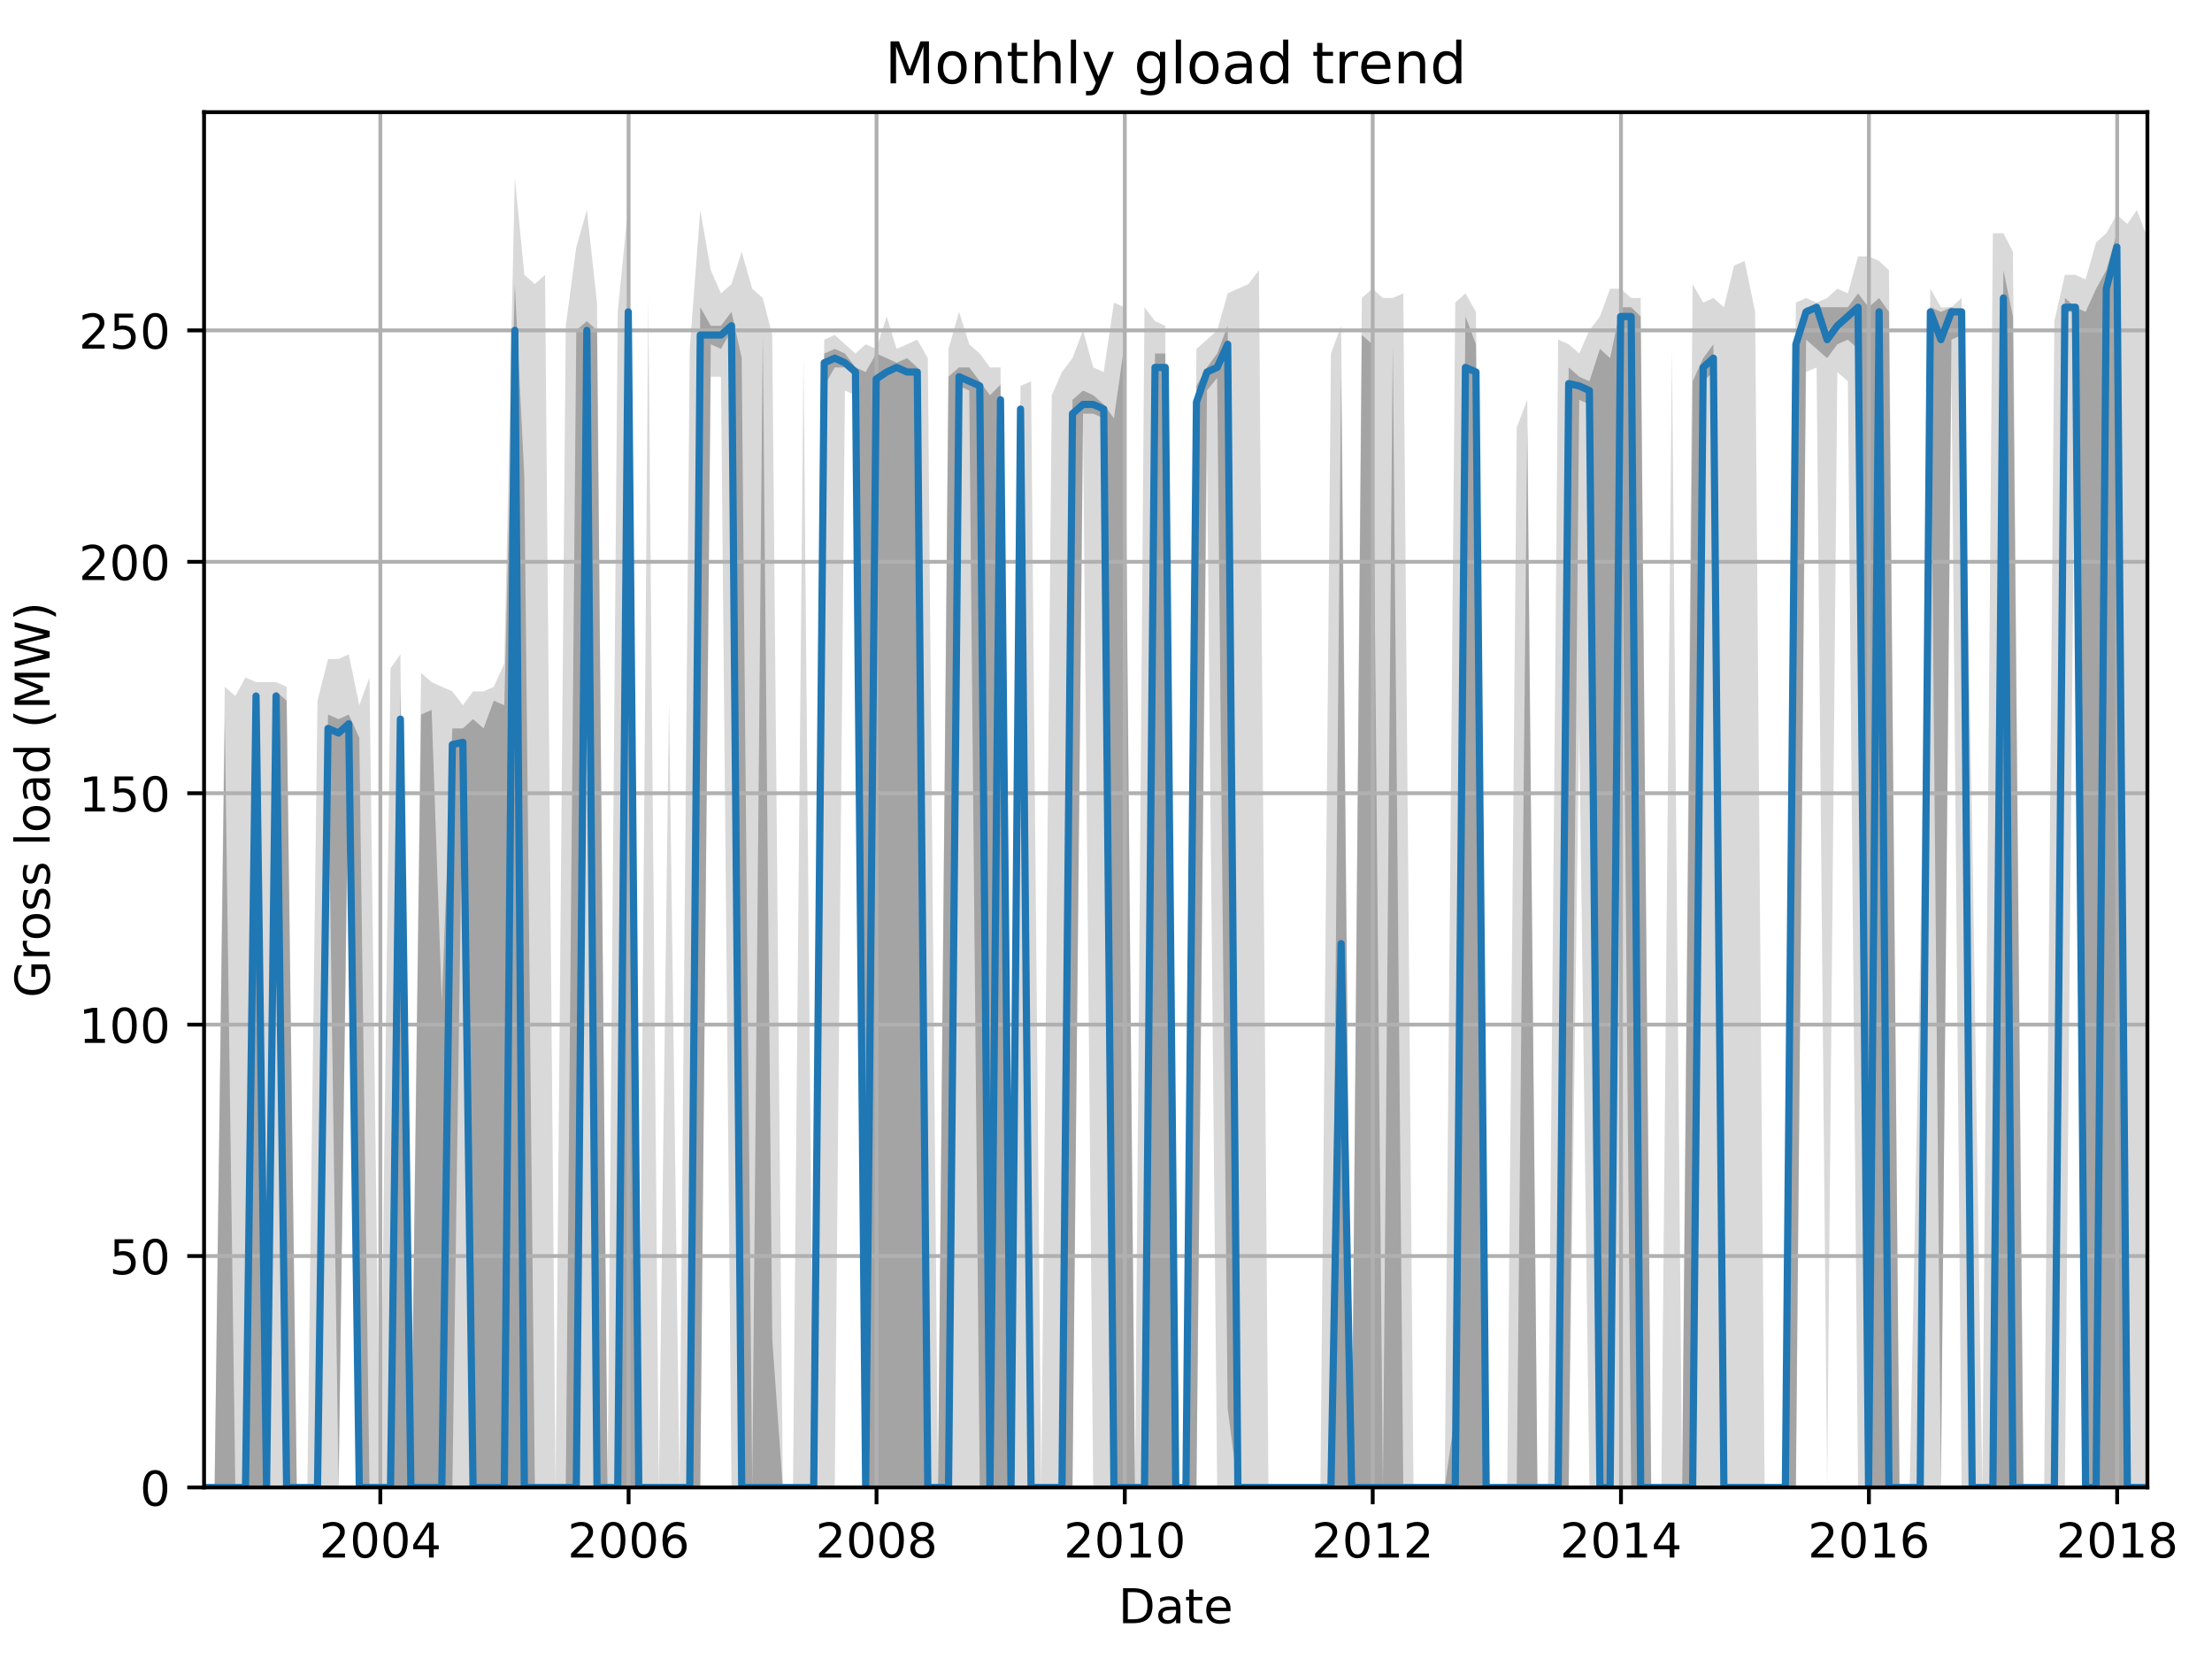 <?xml version="1.0" encoding="utf-8" standalone="no"?>
<!DOCTYPE svg PUBLIC "-//W3C//DTD SVG 1.1//EN"
  "http://www.w3.org/Graphics/SVG/1.1/DTD/svg11.dtd">
<!-- Created with matplotlib (http://matplotlib.org/) -->
<svg height="345.6pt" version="1.1" viewBox="0 0 460.8 345.6" width="460.8pt" xmlns="http://www.w3.org/2000/svg" xmlns:xlink="http://www.w3.org/1999/xlink">
 <defs>
  <style type="text/css">
*{stroke-linecap:butt;stroke-linejoin:round;}
  </style>
 </defs>
 <g id="figure_1">
  <g id="patch_1">
   <path d="M 0 345.6 
L 460.8 345.6 
L 460.8 0 
L 0 0 
z
" style="fill:none;"/>
  </g>
  <g id="axes_1">
   <g id="patch_2">
    <path d="M 42.511 309.863 
L 447.343 309.863 
L 447.343 23.365 
L 42.511 23.365 
z
" style="fill:none;"/>
   </g>
   <g id="PolyCollection_1">
    <path clip-path="url(#p4e34cddfc8)" d="M 42.511 309.863 
L 42.511 309.863 
L 44.705 309.863 
L 46.827 309.863 
L 49.02 309.863 
L 51.143 309.863 
L 53.336 309.863 
L 55.529 309.863 
L 57.51 309.863 
L 59.704 309.863 
L 61.826 309.863 
L 64.019 309.863 
L 66.142 309.863 
L 68.335 309.863 
L 70.528 309.863 
L 72.651 157.527 
L 74.844 309.863 
L 76.967 309.863 
L 79.16 309.863 
L 81.353 309.863 
L 83.405 309.863 
L 85.598 309.863 
L 87.721 309.863 
L 89.914 309.863 
L 92.036 309.863 
L 94.23 309.863 
L 96.423 309.863 
L 98.545 309.863 
L 100.739 309.863 
L 102.861 309.863 
L 105.054 309.863 
L 107.248 309.863 
L 109.229 309.863 
L 111.422 309.863 
L 113.544 309.863 
L 115.738 309.863 
L 117.86 309.863 
L 120.053 309.863 
L 122.247 309.863 
L 124.369 309.863 
L 126.562 309.863 
L 128.685 309.863 
L 130.878 309.863 
L 133.071 309.863 
L 135.052 309.863 
L 137.246 309.863 
L 139.368 309.863 
L 141.561 309.863 
L 143.684 309.863 
L 145.877 309.863 
L 148.07 78.466 
L 150.193 78.466 
L 152.386 309.863 
L 154.509 309.863 
L 156.702 309.863 
L 158.895 309.863 
L 160.876 309.863 
L 163.069 309.863 
L 165.192 309.863 
L 167.385 309.863 
L 169.508 309.863 
L 171.701 309.863 
L 173.894 309.863 
L 176.017 81.359 
L 178.21 82.323 
L 180.332 309.863 
L 182.526 309.863 
L 184.719 309.863 
L 186.771 309.863 
L 188.964 309.863 
L 191.086 309.863 
L 193.28 309.863 
L 195.402 309.863 
L 197.595 309.863 
L 199.789 309.863 
L 201.911 309.863 
L 204.104 309.863 
L 206.227 309.863 
L 208.42 309.863 
L 210.613 309.863 
L 212.594 309.863 
L 214.788 309.863 
L 216.91 309.863 
L 219.103 309.863 
L 221.226 309.863 
L 223.419 309.863 
L 225.612 89.072 
L 227.735 309.863 
L 229.928 309.863 
L 232.051 309.863 
L 234.244 309.863 
L 236.437 309.863 
L 238.418 309.863 
L 240.611 309.863 
L 242.734 309.863 
L 244.927 309.863 
L 247.05 309.863 
L 249.243 309.863 
L 251.436 94.857 
L 253.559 309.863 
L 255.752 309.863 
L 257.874 309.863 
L 260.068 309.863 
L 262.261 309.863 
L 264.242 309.863 
L 266.435 309.863 
L 268.558 309.863 
L 270.751 309.863 
L 272.873 309.863 
L 275.067 309.863 
L 277.26 309.863 
L 279.382 309.863 
L 281.576 309.863 
L 283.698 309.863 
L 285.891 309.863 
L 288.085 309.863 
L 290.136 309.863 
L 292.33 309.863 
L 294.452 309.863 
L 296.645 309.863 
L 298.768 309.863 
L 300.961 309.863 
L 303.155 309.863 
L 305.277 309.863 
L 307.47 309.863 
L 309.593 309.863 
L 311.786 309.863 
L 313.979 309.863 
L 315.96 309.863 
L 318.154 309.863 
L 320.276 309.863 
L 322.469 309.863 
L 324.592 309.863 
L 326.785 309.863 
L 328.978 151.742 
L 331.101 309.863 
L 333.294 309.863 
L 335.417 309.863 
L 337.61 309.863 
L 339.803 309.863 
L 341.784 309.863 
L 343.977 309.863 
L 346.1 309.863 
L 348.293 309.863 
L 350.416 309.863 
L 352.609 309.863 
L 354.802 309.863 
L 356.925 309.863 
L 359.118 309.863 
L 361.24 309.863 
L 363.434 309.863 
L 365.627 309.863 
L 367.608 309.863 
L 369.801 309.863 
L 371.924 309.863 
L 374.117 309.863 
L 376.239 77.502 
L 378.433 76.538 
L 380.626 309.863 
L 382.748 77.502 
L 384.942 79.431 
L 387.064 309.863 
L 389.257 309.863 
L 391.451 309.863 
L 393.502 309.863 
L 395.696 309.863 
L 397.818 309.863 
L 400.011 309.863 
L 402.134 309.863 
L 404.327 309.863 
L 406.52 77.502 
L 408.643 309.863 
L 410.836 309.863 
L 412.959 309.863 
L 415.152 309.863 
L 417.345 309.863 
L 419.326 309.863 
L 421.519 309.863 
L 423.642 309.863 
L 425.835 309.863 
L 427.958 309.863 
L 430.151 309.863 
L 432.344 70.753 
L 434.467 309.863 
L 436.66 309.863 
L 438.782 309.863 
L 440.976 309.863 
L 443.169 309.863 
L 445.15 309.863 
L 447.343 309.863 
L 447.343 49.542 
L 447.343 49.542 
L 445.15 43.757 
L 443.169 46.649 
L 440.976 44.721 
L 438.782 48.578 
L 436.66 50.506 
L 434.467 58.219 
L 432.344 57.255 
L 430.151 57.255 
L 427.958 66.897 
L 425.835 309.863 
L 423.642 309.863 
L 421.519 309.863 
L 419.326 52.434 
L 417.345 48.578 
L 415.152 48.578 
L 412.959 309.863 
L 410.836 171.989 
L 408.643 62.076 
L 406.52 64.004 
L 404.327 64.004 
L 402.134 60.148 
L 400.011 198.986 
L 397.818 309.863 
L 395.696 309.863 
L 393.502 56.291 
L 391.451 54.363 
L 389.257 53.398 
L 387.064 53.398 
L 384.942 61.112 
L 382.748 60.148 
L 380.626 62.076 
L 378.433 63.04 
L 376.239 62.076 
L 374.117 63.04 
L 371.924 309.863 
L 369.801 309.863 
L 367.608 309.863 
L 365.627 64.968 
L 363.434 54.363 
L 361.24 55.327 
L 359.118 64.004 
L 356.925 62.076 
L 354.802 63.04 
L 352.609 59.183 
L 350.416 309.863 
L 348.293 72.682 
L 346.1 309.863 
L 343.977 309.863 
L 341.784 62.076 
L 339.803 62.076 
L 337.61 60.148 
L 335.417 60.148 
L 333.294 65.932 
L 331.101 68.825 
L 328.978 73.646 
L 326.785 71.717 
L 324.592 70.753 
L 322.469 309.863 
L 320.276 309.863 
L 318.154 83.287 
L 315.96 89.072 
L 313.979 309.863 
L 311.786 309.863 
L 309.593 309.863 
L 307.47 64.968 
L 305.277 61.112 
L 303.155 63.04 
L 300.961 309.863 
L 298.768 309.863 
L 296.645 309.863 
L 294.452 309.863 
L 292.33 61.112 
L 290.136 62.076 
L 288.085 62.076 
L 285.891 60.148 
L 283.698 62.076 
L 281.576 309.863 
L 279.382 67.861 
L 277.26 73.646 
L 275.067 309.863 
L 272.873 309.863 
L 270.751 309.863 
L 268.558 309.863 
L 266.435 309.863 
L 264.242 309.863 
L 262.261 56.291 
L 260.068 59.183 
L 257.874 60.148 
L 255.752 61.112 
L 253.559 68.825 
L 251.436 70.753 
L 249.243 72.682 
L 247.05 309.863 
L 244.927 309.863 
L 242.734 67.861 
L 240.611 66.897 
L 238.418 64.004 
L 236.437 309.863 
L 234.244 64.004 
L 232.051 63.04 
L 229.928 77.502 
L 227.735 76.538 
L 225.612 68.825 
L 223.419 74.61 
L 221.226 77.502 
L 219.103 82.323 
L 216.91 309.863 
L 214.788 79.431 
L 212.594 80.395 
L 210.613 309.863 
L 208.42 76.538 
L 206.227 76.538 
L 204.104 73.646 
L 201.911 71.717 
L 199.789 64.968 
L 197.595 72.682 
L 195.402 309.863 
L 193.28 74.61 
L 191.086 70.753 
L 188.964 71.717 
L 186.771 72.682 
L 184.719 65.932 
L 182.526 72.682 
L 180.332 71.717 
L 178.21 73.646 
L 176.017 71.717 
L 173.894 69.789 
L 171.701 70.753 
L 169.508 309.863 
L 167.385 74.61 
L 165.192 309.863 
L 163.069 309.863 
L 160.876 69.789 
L 158.895 62.076 
L 156.702 60.148 
L 154.509 52.434 
L 152.386 59.183 
L 150.193 61.112 
L 148.07 56.291 
L 145.877 43.757 
L 143.684 72.682 
L 141.561 309.863 
L 139.368 145.957 
L 137.246 309.863 
L 135.052 62.076 
L 133.071 309.863 
L 130.878 42.793 
L 128.685 64.968 
L 126.562 309.863 
L 124.369 63.04 
L 122.247 43.757 
L 120.053 51.47 
L 117.86 67.861 
L 115.738 309.863 
L 113.544 57.255 
L 111.422 59.183 
L 109.229 57.255 
L 107.248 37.008 
L 105.054 138.244 
L 102.861 143.065 
L 100.739 144.029 
L 98.545 144.029 
L 96.423 146.921 
L 94.23 144.029 
L 92.036 143.065 
L 89.914 142.101 
L 87.721 140.172 
L 85.598 309.863 
L 83.405 136.316 
L 81.353 139.208 
L 79.16 309.863 
L 76.967 141.136 
L 74.844 146.921 
L 72.651 136.316 
L 70.528 137.28 
L 68.335 137.28 
L 66.142 145.957 
L 64.019 309.863 
L 61.826 309.863 
L 59.704 143.065 
L 57.51 142.101 
L 55.529 142.101 
L 53.336 142.101 
L 51.143 141.136 
L 49.02 144.993 
L 46.827 143.065 
L 44.705 309.863 
L 42.511 309.863 
z
" style="fill:#808080;fill-opacity:0.3;"/>
   </g>
   <g id="PolyCollection_2">
    <path clip-path="url(#p4e34cddfc8)" d="M 42.511 309.863 
L 42.511 309.863 
L 44.705 309.863 
L 46.827 309.863 
L 49.02 309.863 
L 51.143 309.863 
L 53.336 309.863 
L 55.529 309.863 
L 57.51 146.921 
L 59.704 309.863 
L 61.826 309.863 
L 64.019 309.863 
L 66.142 309.863 
L 68.335 155.599 
L 70.528 309.863 
L 72.651 152.706 
L 74.844 309.863 
L 76.967 309.863 
L 79.16 309.863 
L 81.353 309.863 
L 83.405 309.863 
L 85.598 309.863 
L 87.721 309.863 
L 89.914 309.863 
L 92.036 309.863 
L 94.23 309.863 
L 96.423 157.527 
L 98.545 309.863 
L 100.739 309.863 
L 102.861 309.863 
L 105.054 309.863 
L 107.248 309.863 
L 109.229 309.863 
L 111.422 309.863 
L 113.544 309.863 
L 115.738 309.863 
L 117.86 309.863 
L 120.053 309.863 
L 122.247 72.682 
L 124.369 309.863 
L 126.562 309.863 
L 128.685 309.863 
L 130.878 309.863 
L 133.071 309.863 
L 135.052 309.863 
L 137.246 309.863 
L 139.368 309.863 
L 141.561 309.863 
L 143.684 309.863 
L 145.877 309.863 
L 148.07 71.717 
L 150.193 72.682 
L 152.386 68.825 
L 154.509 309.863 
L 156.702 309.863 
L 158.895 309.863 
L 160.876 309.863 
L 163.069 309.863 
L 165.192 309.863 
L 167.385 309.863 
L 169.508 309.863 
L 171.701 80.395 
L 173.894 76.538 
L 176.017 76.538 
L 178.21 78.466 
L 180.332 309.863 
L 182.526 309.863 
L 184.719 309.863 
L 186.771 309.863 
L 188.964 309.863 
L 191.086 309.863 
L 193.28 309.863 
L 195.402 309.863 
L 197.595 309.863 
L 199.789 80.395 
L 201.911 81.359 
L 204.104 309.863 
L 206.227 309.863 
L 208.42 309.863 
L 210.613 309.863 
L 212.594 87.144 
L 214.788 309.863 
L 216.91 309.863 
L 219.103 309.863 
L 221.226 309.863 
L 223.419 309.863 
L 225.612 86.18 
L 227.735 86.18 
L 229.928 87.144 
L 232.051 309.863 
L 234.244 309.863 
L 236.437 309.863 
L 238.418 309.863 
L 240.611 309.863 
L 242.734 309.863 
L 244.927 309.863 
L 247.05 309.863 
L 249.243 309.863 
L 251.436 81.359 
L 253.559 78.708 
L 255.752 293.473 
L 257.874 309.863 
L 260.068 309.863 
L 262.261 309.863 
L 264.242 309.863 
L 266.435 309.863 
L 268.558 309.863 
L 270.751 309.863 
L 272.873 309.863 
L 275.067 309.863 
L 277.26 309.863 
L 279.382 309.863 
L 281.576 309.863 
L 283.698 309.863 
L 285.891 309.863 
L 288.085 309.863 
L 290.136 309.863 
L 292.33 309.863 
L 294.452 309.863 
L 296.645 309.863 
L 298.768 309.863 
L 300.961 309.863 
L 303.155 309.863 
L 305.277 309.863 
L 307.47 309.863 
L 309.593 309.863 
L 311.786 309.863 
L 313.979 309.863 
L 315.96 309.863 
L 318.154 309.863 
L 320.276 309.863 
L 322.469 309.863 
L 324.592 309.863 
L 326.785 309.863 
L 328.978 83.287 
L 331.101 84.251 
L 333.294 309.863 
L 335.417 309.863 
L 337.61 68.825 
L 339.803 309.863 
L 341.784 309.863 
L 343.977 309.863 
L 346.1 309.863 
L 348.293 309.863 
L 350.416 309.863 
L 352.609 309.863 
L 354.802 79.431 
L 356.925 77.502 
L 359.118 309.863 
L 361.24 309.863 
L 363.434 309.863 
L 365.627 309.863 
L 367.608 309.863 
L 369.801 309.863 
L 371.924 309.863 
L 374.117 309.863 
L 376.239 70.753 
L 378.433 72.682 
L 380.626 74.61 
L 382.748 71.717 
L 384.942 70.753 
L 387.064 72.682 
L 389.257 309.863 
L 391.451 309.863 
L 393.502 309.863 
L 395.696 309.863 
L 397.818 309.863 
L 400.011 309.863 
L 402.134 71.717 
L 404.327 309.863 
L 406.52 70.753 
L 408.643 69.789 
L 410.836 309.863 
L 412.959 309.863 
L 415.152 309.863 
L 417.345 309.863 
L 419.326 309.863 
L 421.519 309.863 
L 423.642 309.863 
L 425.835 309.863 
L 427.958 309.863 
L 430.151 64.968 
L 432.344 64.968 
L 434.467 309.863 
L 436.66 309.863 
L 438.782 309.863 
L 440.976 309.863 
L 443.169 309.863 
L 445.15 309.863 
L 447.343 309.863 
L 447.343 309.863 
L 447.343 309.863 
L 445.15 309.863 
L 443.169 309.863 
L 440.976 48.578 
L 438.782 56.291 
L 436.66 60.148 
L 434.467 64.968 
L 432.344 64.004 
L 430.151 62.076 
L 427.958 309.863 
L 425.835 309.863 
L 423.642 309.863 
L 421.519 309.863 
L 419.326 65.932 
L 417.345 56.291 
L 415.152 309.863 
L 412.959 309.863 
L 410.836 309.863 
L 408.643 64.968 
L 406.52 64.004 
L 404.327 64.968 
L 402.134 64.004 
L 400.011 309.863 
L 397.818 309.863 
L 395.696 309.863 
L 393.502 64.968 
L 391.451 62.076 
L 389.257 64.004 
L 387.064 61.112 
L 384.942 64.004 
L 382.748 64.004 
L 380.626 64.004 
L 378.433 64.004 
L 376.239 64.004 
L 374.117 69.789 
L 371.924 309.863 
L 369.801 309.863 
L 367.608 309.863 
L 365.627 309.863 
L 363.434 309.863 
L 361.24 309.863 
L 359.118 309.863 
L 356.925 71.717 
L 354.802 74.61 
L 352.609 79.431 
L 350.416 309.863 
L 348.293 309.863 
L 346.1 309.863 
L 343.977 309.863 
L 341.784 65.932 
L 339.803 64.004 
L 337.61 64.004 
L 335.417 74.61 
L 333.294 72.682 
L 331.101 79.431 
L 328.978 78.466 
L 326.785 76.538 
L 324.592 309.863 
L 322.469 309.863 
L 320.276 309.863 
L 318.154 89.072 
L 315.96 309.863 
L 313.979 309.863 
L 311.786 309.863 
L 309.593 309.863 
L 307.47 71.717 
L 305.277 65.932 
L 303.155 294.437 
L 300.961 309.863 
L 298.768 309.863 
L 296.645 309.863 
L 294.452 309.863 
L 292.33 309.863 
L 290.136 71.717 
L 288.085 309.863 
L 285.891 71.717 
L 283.698 69.789 
L 281.576 309.863 
L 279.382 77.502 
L 277.26 309.863 
L 275.067 309.863 
L 272.873 309.863 
L 270.751 309.863 
L 268.558 309.863 
L 266.435 309.863 
L 264.242 309.863 
L 262.261 309.863 
L 260.068 309.863 
L 257.874 309.863 
L 255.752 67.861 
L 253.559 73.646 
L 251.436 76.538 
L 249.243 80.395 
L 247.05 309.863 
L 244.927 309.863 
L 242.734 73.646 
L 240.611 73.646 
L 238.418 309.863 
L 236.437 309.863 
L 234.244 71.717 
L 232.051 87.144 
L 229.928 84.251 
L 227.735 82.323 
L 225.612 81.359 
L 223.419 83.287 
L 221.226 309.863 
L 219.103 309.863 
L 216.91 309.863 
L 214.788 309.863 
L 212.594 83.287 
L 210.613 309.863 
L 208.42 80.154 
L 206.227 82.323 
L 204.104 79.431 
L 201.911 76.538 
L 199.789 76.538 
L 197.595 78.466 
L 195.402 309.863 
L 193.28 309.863 
L 191.086 76.538 
L 188.964 74.61 
L 186.771 75.574 
L 184.719 74.61 
L 182.526 73.646 
L 180.332 77.502 
L 178.21 76.538 
L 176.017 73.646 
L 173.894 72.682 
L 171.701 73.646 
L 169.508 309.863 
L 167.385 309.863 
L 165.192 309.863 
L 163.069 309.863 
L 160.876 279.011 
L 158.895 69.789 
L 156.702 309.863 
L 154.509 74.61 
L 152.386 64.968 
L 150.193 67.861 
L 148.07 67.861 
L 145.877 64.004 
L 143.684 309.863 
L 141.561 309.863 
L 139.368 309.863 
L 137.246 309.863 
L 135.052 309.863 
L 133.071 309.863 
L 130.878 63.04 
L 128.685 309.863 
L 126.562 309.863 
L 124.369 68.825 
L 122.247 66.897 
L 120.053 68.825 
L 117.86 309.863 
L 115.738 309.863 
L 113.544 309.863 
L 111.422 309.863 
L 109.229 99.437 
L 107.248 59.183 
L 105.054 146.921 
L 102.861 145.957 
L 100.739 151.742 
L 98.545 149.814 
L 96.423 151.742 
L 94.23 151.742 
L 92.036 208.868 
L 89.914 147.886 
L 87.721 148.85 
L 85.598 309.863 
L 83.405 144.029 
L 81.353 309.863 
L 79.16 309.863 
L 76.967 309.863 
L 74.844 153.671 
L 72.651 148.85 
L 70.528 149.814 
L 68.335 148.85 
L 66.142 309.863 
L 64.019 309.863 
L 61.826 309.863 
L 59.704 145.957 
L 57.51 144.029 
L 55.529 309.863 
L 53.336 144.029 
L 51.143 309.863 
L 49.02 309.863 
L 46.827 149.814 
L 44.705 309.863 
L 42.511 309.863 
z
" style="fill:#808080;fill-opacity:0.6;"/>
   </g>
   <g id="matplotlib.axis_1">
    <g id="xtick_1">
     <g id="line2d_1">
      <path clip-path="url(#p4e34cddfc8)" d="M 79.231 309.863 
L 79.231 23.365 
" style="fill:none;stroke:#b0b0b0;stroke-linecap:square;stroke-width:0.8;"/>
     </g>
     <g id="line2d_2">
      <defs>
       <path d="M 0 0 
L 0 3.5 
" id="md4d9d34c79" style="stroke:#000000;stroke-width:0.8;"/>
      </defs>
      <g>
       <use style="stroke:#000000;stroke-width:0.8;" x="79.231" xlink:href="#md4d9d34c79" y="309.863"/>
      </g>
     </g>
     <g id="text_1">
      <!-- 2004 -->
      <defs>
       <path d="M 19.188 8.297 
L 53.609 8.297 
L 53.609 0 
L 7.328 0 
L 7.328 8.297 
Q 12.938 14.109 22.625 23.891 
Q 32.328 33.688 34.812 36.531 
Q 39.547 41.844 41.422 45.531 
Q 43.312 49.219 43.312 52.781 
Q 43.312 58.594 39.234 62.25 
Q 35.156 65.922 28.609 65.922 
Q 23.969 65.922 18.812 64.312 
Q 13.672 62.703 7.812 59.422 
L 7.812 69.391 
Q 13.766 71.781 18.938 73 
Q 24.125 74.219 28.422 74.219 
Q 39.75 74.219 46.484 68.547 
Q 53.219 62.891 53.219 53.422 
Q 53.219 48.922 51.531 44.891 
Q 49.859 40.875 45.406 35.406 
Q 44.188 33.984 37.641 27.219 
Q 31.109 20.453 19.188 8.297 
z
" id="DejaVuSans-32"/>
       <path d="M 31.781 66.406 
Q 24.172 66.406 20.328 58.906 
Q 16.5 51.422 16.5 36.375 
Q 16.5 21.391 20.328 13.891 
Q 24.172 6.391 31.781 6.391 
Q 39.453 6.391 43.281 13.891 
Q 47.125 21.391 47.125 36.375 
Q 47.125 51.422 43.281 58.906 
Q 39.453 66.406 31.781 66.406 
z
M 31.781 74.219 
Q 44.047 74.219 50.516 64.516 
Q 56.984 54.828 56.984 36.375 
Q 56.984 17.969 50.516 8.266 
Q 44.047 -1.422 31.781 -1.422 
Q 19.531 -1.422 13.062 8.266 
Q 6.594 17.969 6.594 36.375 
Q 6.594 54.828 13.062 64.516 
Q 19.531 74.219 31.781 74.219 
z
" id="DejaVuSans-30"/>
       <path d="M 37.797 64.312 
L 12.891 25.391 
L 37.797 25.391 
z
M 35.203 72.906 
L 47.609 72.906 
L 47.609 25.391 
L 58.016 25.391 
L 58.016 17.188 
L 47.609 17.188 
L 47.609 0 
L 37.797 0 
L 37.797 17.188 
L 4.891 17.188 
L 4.891 26.703 
z
" id="DejaVuSans-34"/>
      </defs>
      <g transform="translate(66.506 324.462)scale(0.1 -0.1)">
       <use xlink:href="#DejaVuSans-32"/>
       <use x="63.623" xlink:href="#DejaVuSans-30"/>
       <use x="127.246" xlink:href="#DejaVuSans-30"/>
       <use x="190.869" xlink:href="#DejaVuSans-34"/>
      </g>
     </g>
    </g>
    <g id="xtick_2">
     <g id="line2d_3">
      <path clip-path="url(#p4e34cddfc8)" d="M 130.949 309.863 
L 130.949 23.365 
" style="fill:none;stroke:#b0b0b0;stroke-linecap:square;stroke-width:0.8;"/>
     </g>
     <g id="line2d_4">
      <g>
       <use style="stroke:#000000;stroke-width:0.8;" x="130.949" xlink:href="#md4d9d34c79" y="309.863"/>
      </g>
     </g>
     <g id="text_2">
      <!-- 2006 -->
      <defs>
       <path d="M 33.016 40.375 
Q 26.375 40.375 22.484 35.828 
Q 18.609 31.297 18.609 23.391 
Q 18.609 15.531 22.484 10.953 
Q 26.375 6.391 33.016 6.391 
Q 39.656 6.391 43.531 10.953 
Q 47.406 15.531 47.406 23.391 
Q 47.406 31.297 43.531 35.828 
Q 39.656 40.375 33.016 40.375 
z
M 52.594 71.297 
L 52.594 62.312 
Q 48.875 64.062 45.094 64.984 
Q 41.312 65.922 37.594 65.922 
Q 27.828 65.922 22.672 59.328 
Q 17.531 52.734 16.797 39.406 
Q 19.672 43.656 24.016 45.922 
Q 28.375 48.188 33.594 48.188 
Q 44.578 48.188 50.953 41.516 
Q 57.328 34.859 57.328 23.391 
Q 57.328 12.156 50.688 5.359 
Q 44.047 -1.422 33.016 -1.422 
Q 20.359 -1.422 13.672 8.266 
Q 6.984 17.969 6.984 36.375 
Q 6.984 53.656 15.188 63.938 
Q 23.391 74.219 37.203 74.219 
Q 40.922 74.219 44.703 73.484 
Q 48.484 72.75 52.594 71.297 
z
" id="DejaVuSans-36"/>
      </defs>
      <g transform="translate(118.224 324.462)scale(0.1 -0.1)">
       <use xlink:href="#DejaVuSans-32"/>
       <use x="63.623" xlink:href="#DejaVuSans-30"/>
       <use x="127.246" xlink:href="#DejaVuSans-30"/>
       <use x="190.869" xlink:href="#DejaVuSans-36"/>
      </g>
     </g>
    </g>
    <g id="xtick_3">
     <g id="line2d_5">
      <path clip-path="url(#p4e34cddfc8)" d="M 182.596 309.863 
L 182.596 23.365 
" style="fill:none;stroke:#b0b0b0;stroke-linecap:square;stroke-width:0.8;"/>
     </g>
     <g id="line2d_6">
      <g>
       <use style="stroke:#000000;stroke-width:0.8;" x="182.596" xlink:href="#md4d9d34c79" y="309.863"/>
      </g>
     </g>
     <g id="text_3">
      <!-- 2008 -->
      <defs>
       <path d="M 31.781 34.625 
Q 24.75 34.625 20.719 30.859 
Q 16.703 27.094 16.703 20.516 
Q 16.703 13.922 20.719 10.156 
Q 24.75 6.391 31.781 6.391 
Q 38.812 6.391 42.859 10.172 
Q 46.922 13.969 46.922 20.516 
Q 46.922 27.094 42.891 30.859 
Q 38.875 34.625 31.781 34.625 
z
M 21.922 38.812 
Q 15.578 40.375 12.031 44.719 
Q 8.5 49.078 8.5 55.328 
Q 8.5 64.062 14.719 69.141 
Q 20.953 74.219 31.781 74.219 
Q 42.672 74.219 48.875 69.141 
Q 55.078 64.062 55.078 55.328 
Q 55.078 49.078 51.531 44.719 
Q 48 40.375 41.703 38.812 
Q 48.828 37.156 52.797 32.312 
Q 56.781 27.484 56.781 20.516 
Q 56.781 9.906 50.312 4.234 
Q 43.844 -1.422 31.781 -1.422 
Q 19.734 -1.422 13.25 4.234 
Q 6.781 9.906 6.781 20.516 
Q 6.781 27.484 10.781 32.312 
Q 14.797 37.156 21.922 38.812 
z
M 18.312 54.391 
Q 18.312 48.734 21.844 45.562 
Q 25.391 42.391 31.781 42.391 
Q 38.141 42.391 41.719 45.562 
Q 45.312 48.734 45.312 54.391 
Q 45.312 60.062 41.719 63.234 
Q 38.141 66.406 31.781 66.406 
Q 25.391 66.406 21.844 63.234 
Q 18.312 60.062 18.312 54.391 
z
" id="DejaVuSans-38"/>
      </defs>
      <g transform="translate(169.871 324.462)scale(0.1 -0.1)">
       <use xlink:href="#DejaVuSans-32"/>
       <use x="63.623" xlink:href="#DejaVuSans-30"/>
       <use x="127.246" xlink:href="#DejaVuSans-30"/>
       <use x="190.869" xlink:href="#DejaVuSans-38"/>
      </g>
     </g>
    </g>
    <g id="xtick_4">
     <g id="line2d_7">
      <path clip-path="url(#p4e34cddfc8)" d="M 234.315 309.863 
L 234.315 23.365 
" style="fill:none;stroke:#b0b0b0;stroke-linecap:square;stroke-width:0.8;"/>
     </g>
     <g id="line2d_8">
      <g>
       <use style="stroke:#000000;stroke-width:0.8;" x="234.315" xlink:href="#md4d9d34c79" y="309.863"/>
      </g>
     </g>
     <g id="text_4">
      <!-- 2010 -->
      <defs>
       <path d="M 12.406 8.297 
L 28.516 8.297 
L 28.516 63.922 
L 10.984 60.406 
L 10.984 69.391 
L 28.422 72.906 
L 38.281 72.906 
L 38.281 8.297 
L 54.391 8.297 
L 54.391 0 
L 12.406 0 
z
" id="DejaVuSans-31"/>
      </defs>
      <g transform="translate(221.59 324.462)scale(0.1 -0.1)">
       <use xlink:href="#DejaVuSans-32"/>
       <use x="63.623" xlink:href="#DejaVuSans-30"/>
       <use x="127.246" xlink:href="#DejaVuSans-31"/>
       <use x="190.869" xlink:href="#DejaVuSans-30"/>
      </g>
     </g>
    </g>
    <g id="xtick_5">
     <g id="line2d_9">
      <path clip-path="url(#p4e34cddfc8)" d="M 285.962 309.863 
L 285.962 23.365 
" style="fill:none;stroke:#b0b0b0;stroke-linecap:square;stroke-width:0.8;"/>
     </g>
     <g id="line2d_10">
      <g>
       <use style="stroke:#000000;stroke-width:0.8;" x="285.962" xlink:href="#md4d9d34c79" y="309.863"/>
      </g>
     </g>
     <g id="text_5">
      <!-- 2012 -->
      <g transform="translate(273.237 324.462)scale(0.1 -0.1)">
       <use xlink:href="#DejaVuSans-32"/>
       <use x="63.623" xlink:href="#DejaVuSans-30"/>
       <use x="127.246" xlink:href="#DejaVuSans-31"/>
       <use x="190.869" xlink:href="#DejaVuSans-32"/>
      </g>
     </g>
    </g>
    <g id="xtick_6">
     <g id="line2d_11">
      <path clip-path="url(#p4e34cddfc8)" d="M 337.681 309.863 
L 337.681 23.365 
" style="fill:none;stroke:#b0b0b0;stroke-linecap:square;stroke-width:0.8;"/>
     </g>
     <g id="line2d_12">
      <g>
       <use style="stroke:#000000;stroke-width:0.8;" x="337.681" xlink:href="#md4d9d34c79" y="309.863"/>
      </g>
     </g>
     <g id="text_6">
      <!-- 2014 -->
      <g transform="translate(324.956 324.462)scale(0.1 -0.1)">
       <use xlink:href="#DejaVuSans-32"/>
       <use x="63.623" xlink:href="#DejaVuSans-30"/>
       <use x="127.246" xlink:href="#DejaVuSans-31"/>
       <use x="190.869" xlink:href="#DejaVuSans-34"/>
      </g>
     </g>
    </g>
    <g id="xtick_7">
     <g id="line2d_13">
      <path clip-path="url(#p4e34cddfc8)" d="M 389.328 309.863 
L 389.328 23.365 
" style="fill:none;stroke:#b0b0b0;stroke-linecap:square;stroke-width:0.8;"/>
     </g>
     <g id="line2d_14">
      <g>
       <use style="stroke:#000000;stroke-width:0.8;" x="389.328" xlink:href="#md4d9d34c79" y="309.863"/>
      </g>
     </g>
     <g id="text_7">
      <!-- 2016 -->
      <g transform="translate(376.603 324.462)scale(0.1 -0.1)">
       <use xlink:href="#DejaVuSans-32"/>
       <use x="63.623" xlink:href="#DejaVuSans-30"/>
       <use x="127.246" xlink:href="#DejaVuSans-31"/>
       <use x="190.869" xlink:href="#DejaVuSans-36"/>
      </g>
     </g>
    </g>
    <g id="xtick_8">
     <g id="line2d_15">
      <path clip-path="url(#p4e34cddfc8)" d="M 441.046 309.863 
L 441.046 23.365 
" style="fill:none;stroke:#b0b0b0;stroke-linecap:square;stroke-width:0.8;"/>
     </g>
     <g id="line2d_16">
      <g>
       <use style="stroke:#000000;stroke-width:0.8;" x="441.046" xlink:href="#md4d9d34c79" y="309.863"/>
      </g>
     </g>
     <g id="text_8">
      <!-- 2018 -->
      <g transform="translate(428.321 324.462)scale(0.1 -0.1)">
       <use xlink:href="#DejaVuSans-32"/>
       <use x="63.623" xlink:href="#DejaVuSans-30"/>
       <use x="127.246" xlink:href="#DejaVuSans-31"/>
       <use x="190.869" xlink:href="#DejaVuSans-38"/>
      </g>
     </g>
    </g>
    <g id="text_9">
     <!-- Date -->
     <defs>
      <path d="M 19.672 64.797 
L 19.672 8.109 
L 31.594 8.109 
Q 46.688 8.109 53.688 14.938 
Q 60.688 21.781 60.688 36.531 
Q 60.688 51.172 53.688 57.984 
Q 46.688 64.797 31.594 64.797 
z
M 9.812 72.906 
L 30.078 72.906 
Q 51.266 72.906 61.172 64.094 
Q 71.094 55.281 71.094 36.531 
Q 71.094 17.672 61.125 8.828 
Q 51.172 0 30.078 0 
L 9.812 0 
z
" id="DejaVuSans-44"/>
      <path d="M 34.281 27.484 
Q 23.391 27.484 19.188 25 
Q 14.984 22.516 14.984 16.5 
Q 14.984 11.719 18.141 8.906 
Q 21.297 6.109 26.703 6.109 
Q 34.188 6.109 38.703 11.406 
Q 43.219 16.703 43.219 25.484 
L 43.219 27.484 
z
M 52.203 31.203 
L 52.203 0 
L 43.219 0 
L 43.219 8.297 
Q 40.141 3.328 35.547 0.953 
Q 30.953 -1.422 24.312 -1.422 
Q 15.922 -1.422 10.953 3.297 
Q 6 8.016 6 15.922 
Q 6 25.141 12.172 29.828 
Q 18.359 34.516 30.609 34.516 
L 43.219 34.516 
L 43.219 35.406 
Q 43.219 41.609 39.141 45 
Q 35.062 48.391 27.688 48.391 
Q 23 48.391 18.547 47.266 
Q 14.109 46.141 10.016 43.891 
L 10.016 52.203 
Q 14.938 54.109 19.578 55.047 
Q 24.219 56 28.609 56 
Q 40.484 56 46.344 49.844 
Q 52.203 43.703 52.203 31.203 
z
" id="DejaVuSans-61"/>
      <path d="M 18.312 70.219 
L 18.312 54.688 
L 36.812 54.688 
L 36.812 47.703 
L 18.312 47.703 
L 18.312 18.016 
Q 18.312 11.328 20.141 9.422 
Q 21.969 7.516 27.594 7.516 
L 36.812 7.516 
L 36.812 0 
L 27.594 0 
Q 17.188 0 13.234 3.875 
Q 9.281 7.766 9.281 18.016 
L 9.281 47.703 
L 2.688 47.703 
L 2.688 54.688 
L 9.281 54.688 
L 9.281 70.219 
z
" id="DejaVuSans-74"/>
      <path d="M 56.203 29.594 
L 56.203 25.203 
L 14.891 25.203 
Q 15.484 15.922 20.484 11.062 
Q 25.484 6.203 34.422 6.203 
Q 39.594 6.203 44.453 7.469 
Q 49.312 8.734 54.109 11.281 
L 54.109 2.781 
Q 49.266 0.734 44.188 -0.344 
Q 39.109 -1.422 33.891 -1.422 
Q 20.797 -1.422 13.156 6.188 
Q 5.516 13.812 5.516 26.812 
Q 5.516 40.234 12.766 48.109 
Q 20.016 56 32.328 56 
Q 43.359 56 49.781 48.891 
Q 56.203 41.797 56.203 29.594 
z
M 47.219 32.234 
Q 47.125 39.594 43.094 43.984 
Q 39.062 48.391 32.422 48.391 
Q 24.906 48.391 20.391 44.141 
Q 15.875 39.891 15.188 32.172 
z
" id="DejaVuSans-65"/>
     </defs>
     <g transform="translate(232.976 338.14)scale(0.1 -0.1)">
      <use xlink:href="#DejaVuSans-44"/>
      <use x="77.002" xlink:href="#DejaVuSans-61"/>
      <use x="138.281" xlink:href="#DejaVuSans-74"/>
      <use x="177.49" xlink:href="#DejaVuSans-65"/>
     </g>
    </g>
   </g>
   <g id="matplotlib.axis_2">
    <g id="ytick_1">
     <g id="line2d_17">
      <path clip-path="url(#p4e34cddfc8)" d="M 42.511 309.863 
L 447.343 309.863 
" style="fill:none;stroke:#b0b0b0;stroke-linecap:square;stroke-width:0.8;"/>
     </g>
     <g id="line2d_18">
      <defs>
       <path d="M 0 0 
L -3.5 0 
" id="m50492842bf" style="stroke:#000000;stroke-width:0.8;"/>
      </defs>
      <g>
       <use style="stroke:#000000;stroke-width:0.8;" x="42.511" xlink:href="#m50492842bf" y="309.863"/>
      </g>
     </g>
     <g id="text_10">
      <!-- 0 -->
      <g transform="translate(29.149 313.663)scale(0.1 -0.1)">
       <use xlink:href="#DejaVuSans-30"/>
      </g>
     </g>
    </g>
    <g id="ytick_2">
     <g id="line2d_19">
      <path clip-path="url(#p4e34cddfc8)" d="M 42.511 261.656 
L 447.343 261.656 
" style="fill:none;stroke:#b0b0b0;stroke-linecap:square;stroke-width:0.8;"/>
     </g>
     <g id="line2d_20">
      <g>
       <use style="stroke:#000000;stroke-width:0.8;" x="42.511" xlink:href="#m50492842bf" y="261.656"/>
      </g>
     </g>
     <g id="text_11">
      <!-- 50 -->
      <defs>
       <path d="M 10.797 72.906 
L 49.516 72.906 
L 49.516 64.594 
L 19.828 64.594 
L 19.828 46.734 
Q 21.969 47.469 24.109 47.828 
Q 26.266 48.188 28.422 48.188 
Q 40.625 48.188 47.75 41.5 
Q 54.891 34.812 54.891 23.391 
Q 54.891 11.625 47.562 5.094 
Q 40.234 -1.422 26.906 -1.422 
Q 22.312 -1.422 17.547 -0.641 
Q 12.797 0.141 7.719 1.703 
L 7.719 11.625 
Q 12.109 9.234 16.797 8.062 
Q 21.484 6.891 26.703 6.891 
Q 35.156 6.891 40.078 11.328 
Q 45.016 15.766 45.016 23.391 
Q 45.016 31 40.078 35.438 
Q 35.156 39.891 26.703 39.891 
Q 22.75 39.891 18.812 39.016 
Q 14.891 38.141 10.797 36.281 
z
" id="DejaVuSans-35"/>
      </defs>
      <g transform="translate(22.786 265.455)scale(0.1 -0.1)">
       <use xlink:href="#DejaVuSans-35"/>
       <use x="63.623" xlink:href="#DejaVuSans-30"/>
      </g>
     </g>
    </g>
    <g id="ytick_3">
     <g id="line2d_21">
      <path clip-path="url(#p4e34cddfc8)" d="M 42.511 213.448 
L 447.343 213.448 
" style="fill:none;stroke:#b0b0b0;stroke-linecap:square;stroke-width:0.8;"/>
     </g>
     <g id="line2d_22">
      <g>
       <use style="stroke:#000000;stroke-width:0.8;" x="42.511" xlink:href="#m50492842bf" y="213.448"/>
      </g>
     </g>
     <g id="text_12">
      <!-- 100 -->
      <g transform="translate(16.424 217.247)scale(0.1 -0.1)">
       <use xlink:href="#DejaVuSans-31"/>
       <use x="63.623" xlink:href="#DejaVuSans-30"/>
       <use x="127.246" xlink:href="#DejaVuSans-30"/>
      </g>
     </g>
    </g>
    <g id="ytick_4">
     <g id="line2d_23">
      <path clip-path="url(#p4e34cddfc8)" d="M 42.511 165.24 
L 447.343 165.24 
" style="fill:none;stroke:#b0b0b0;stroke-linecap:square;stroke-width:0.8;"/>
     </g>
     <g id="line2d_24">
      <g>
       <use style="stroke:#000000;stroke-width:0.8;" x="42.511" xlink:href="#m50492842bf" y="165.24"/>
      </g>
     </g>
     <g id="text_13">
      <!-- 150 -->
      <g transform="translate(16.424 169.04)scale(0.1 -0.1)">
       <use xlink:href="#DejaVuSans-31"/>
       <use x="63.623" xlink:href="#DejaVuSans-35"/>
       <use x="127.246" xlink:href="#DejaVuSans-30"/>
      </g>
     </g>
    </g>
    <g id="ytick_5">
     <g id="line2d_25">
      <path clip-path="url(#p4e34cddfc8)" d="M 42.511 117.033 
L 447.343 117.033 
" style="fill:none;stroke:#b0b0b0;stroke-linecap:square;stroke-width:0.8;"/>
     </g>
     <g id="line2d_26">
      <g>
       <use style="stroke:#000000;stroke-width:0.8;" x="42.511" xlink:href="#m50492842bf" y="117.033"/>
      </g>
     </g>
     <g id="text_14">
      <!-- 200 -->
      <g transform="translate(16.424 120.832)scale(0.1 -0.1)">
       <use xlink:href="#DejaVuSans-32"/>
       <use x="63.623" xlink:href="#DejaVuSans-30"/>
       <use x="127.246" xlink:href="#DejaVuSans-30"/>
      </g>
     </g>
    </g>
    <g id="ytick_6">
     <g id="line2d_27">
      <path clip-path="url(#p4e34cddfc8)" d="M 42.511 68.825 
L 447.343 68.825 
" style="fill:none;stroke:#b0b0b0;stroke-linecap:square;stroke-width:0.8;"/>
     </g>
     <g id="line2d_28">
      <g>
       <use style="stroke:#000000;stroke-width:0.8;" x="42.511" xlink:href="#m50492842bf" y="68.825"/>
      </g>
     </g>
     <g id="text_15">
      <!-- 250 -->
      <g transform="translate(16.424 72.624)scale(0.1 -0.1)">
       <use xlink:href="#DejaVuSans-32"/>
       <use x="63.623" xlink:href="#DejaVuSans-35"/>
       <use x="127.246" xlink:href="#DejaVuSans-30"/>
      </g>
     </g>
    </g>
    <g id="text_16">
     <!-- Gross load (MW) -->
     <defs>
      <path d="M 59.516 10.406 
L 59.516 29.984 
L 43.406 29.984 
L 43.406 38.094 
L 69.281 38.094 
L 69.281 6.781 
Q 63.578 2.734 56.688 0.656 
Q 49.812 -1.422 42 -1.422 
Q 24.906 -1.422 15.25 8.562 
Q 5.609 18.562 5.609 36.375 
Q 5.609 54.25 15.25 64.234 
Q 24.906 74.219 42 74.219 
Q 49.125 74.219 55.547 72.453 
Q 61.969 70.703 67.391 67.281 
L 67.391 56.781 
Q 61.922 61.422 55.766 63.766 
Q 49.609 66.109 42.828 66.109 
Q 29.438 66.109 22.719 58.641 
Q 16.016 51.172 16.016 36.375 
Q 16.016 21.625 22.719 14.156 
Q 29.438 6.688 42.828 6.688 
Q 48.047 6.688 52.141 7.594 
Q 56.25 8.5 59.516 10.406 
z
" id="DejaVuSans-47"/>
      <path d="M 41.109 46.297 
Q 39.594 47.172 37.812 47.578 
Q 36.031 48 33.891 48 
Q 26.266 48 22.188 43.047 
Q 18.109 38.094 18.109 28.812 
L 18.109 0 
L 9.078 0 
L 9.078 54.688 
L 18.109 54.688 
L 18.109 46.188 
Q 20.953 51.172 25.484 53.578 
Q 30.031 56 36.531 56 
Q 37.453 56 38.578 55.875 
Q 39.703 55.766 41.062 55.516 
z
" id="DejaVuSans-72"/>
      <path d="M 30.609 48.391 
Q 23.391 48.391 19.188 42.75 
Q 14.984 37.109 14.984 27.297 
Q 14.984 17.484 19.156 11.844 
Q 23.344 6.203 30.609 6.203 
Q 37.797 6.203 41.984 11.859 
Q 46.188 17.531 46.188 27.297 
Q 46.188 37.016 41.984 42.703 
Q 37.797 48.391 30.609 48.391 
z
M 30.609 56 
Q 42.328 56 49.016 48.375 
Q 55.719 40.766 55.719 27.297 
Q 55.719 13.875 49.016 6.219 
Q 42.328 -1.422 30.609 -1.422 
Q 18.844 -1.422 12.172 6.219 
Q 5.516 13.875 5.516 27.297 
Q 5.516 40.766 12.172 48.375 
Q 18.844 56 30.609 56 
z
" id="DejaVuSans-6f"/>
      <path d="M 44.281 53.078 
L 44.281 44.578 
Q 40.484 46.531 36.375 47.5 
Q 32.281 48.484 27.875 48.484 
Q 21.188 48.484 17.844 46.438 
Q 14.5 44.391 14.5 40.281 
Q 14.5 37.156 16.891 35.375 
Q 19.281 33.594 26.516 31.984 
L 29.594 31.297 
Q 39.156 29.25 43.188 25.516 
Q 47.219 21.781 47.219 15.094 
Q 47.219 7.469 41.188 3.016 
Q 35.156 -1.422 24.609 -1.422 
Q 20.219 -1.422 15.453 -0.562 
Q 10.688 0.297 5.422 2 
L 5.422 11.281 
Q 10.406 8.688 15.234 7.391 
Q 20.062 6.109 24.812 6.109 
Q 31.156 6.109 34.562 8.281 
Q 37.984 10.453 37.984 14.406 
Q 37.984 18.062 35.516 20.016 
Q 33.062 21.969 24.703 23.781 
L 21.578 24.516 
Q 13.234 26.266 9.516 29.906 
Q 5.812 33.547 5.812 39.891 
Q 5.812 47.609 11.281 51.797 
Q 16.75 56 26.812 56 
Q 31.781 56 36.172 55.266 
Q 40.578 54.547 44.281 53.078 
z
" id="DejaVuSans-73"/>
      <path id="DejaVuSans-20"/>
      <path d="M 9.422 75.984 
L 18.406 75.984 
L 18.406 0 
L 9.422 0 
z
" id="DejaVuSans-6c"/>
      <path d="M 45.406 46.391 
L 45.406 75.984 
L 54.391 75.984 
L 54.391 0 
L 45.406 0 
L 45.406 8.203 
Q 42.578 3.328 38.25 0.953 
Q 33.938 -1.422 27.875 -1.422 
Q 17.969 -1.422 11.734 6.484 
Q 5.516 14.406 5.516 27.297 
Q 5.516 40.188 11.734 48.094 
Q 17.969 56 27.875 56 
Q 33.938 56 38.25 53.625 
Q 42.578 51.266 45.406 46.391 
z
M 14.797 27.297 
Q 14.797 17.391 18.875 11.75 
Q 22.953 6.109 30.078 6.109 
Q 37.203 6.109 41.297 11.75 
Q 45.406 17.391 45.406 27.297 
Q 45.406 37.203 41.297 42.844 
Q 37.203 48.484 30.078 48.484 
Q 22.953 48.484 18.875 42.844 
Q 14.797 37.203 14.797 27.297 
z
" id="DejaVuSans-64"/>
      <path d="M 31 75.875 
Q 24.469 64.656 21.281 53.656 
Q 18.109 42.672 18.109 31.391 
Q 18.109 20.125 21.312 9.062 
Q 24.516 -2 31 -13.188 
L 23.188 -13.188 
Q 15.875 -1.703 12.234 9.375 
Q 8.594 20.453 8.594 31.391 
Q 8.594 42.281 12.203 53.312 
Q 15.828 64.359 23.188 75.875 
z
" id="DejaVuSans-28"/>
      <path d="M 9.812 72.906 
L 24.516 72.906 
L 43.109 23.297 
L 61.812 72.906 
L 76.516 72.906 
L 76.516 0 
L 66.891 0 
L 66.891 64.016 
L 48.094 14.016 
L 38.188 14.016 
L 19.391 64.016 
L 19.391 0 
L 9.812 0 
z
" id="DejaVuSans-4d"/>
      <path d="M 3.328 72.906 
L 13.281 72.906 
L 28.609 11.281 
L 43.891 72.906 
L 54.984 72.906 
L 70.312 11.281 
L 85.594 72.906 
L 95.609 72.906 
L 77.297 0 
L 64.891 0 
L 49.516 63.281 
L 33.984 0 
L 21.578 0 
z
" id="DejaVuSans-57"/>
      <path d="M 8.016 75.875 
L 15.828 75.875 
Q 23.141 64.359 26.781 53.312 
Q 30.422 42.281 30.422 31.391 
Q 30.422 20.453 26.781 9.375 
Q 23.141 -1.703 15.828 -13.188 
L 8.016 -13.188 
Q 14.5 -2 17.703 9.062 
Q 20.906 20.125 20.906 31.391 
Q 20.906 42.672 17.703 53.656 
Q 14.5 64.656 8.016 75.875 
z
" id="DejaVuSans-29"/>
     </defs>
     <g transform="translate(10.344 207.835)rotate(-90)scale(0.1 -0.1)">
      <use xlink:href="#DejaVuSans-47"/>
      <use x="77.49" xlink:href="#DejaVuSans-72"/>
      <use x="118.572" xlink:href="#DejaVuSans-6f"/>
      <use x="179.754" xlink:href="#DejaVuSans-73"/>
      <use x="231.854" xlink:href="#DejaVuSans-73"/>
      <use x="283.953" xlink:href="#DejaVuSans-20"/>
      <use x="315.74" xlink:href="#DejaVuSans-6c"/>
      <use x="343.523" xlink:href="#DejaVuSans-6f"/>
      <use x="404.705" xlink:href="#DejaVuSans-61"/>
      <use x="465.984" xlink:href="#DejaVuSans-64"/>
      <use x="529.461" xlink:href="#DejaVuSans-20"/>
      <use x="561.248" xlink:href="#DejaVuSans-28"/>
      <use x="600.262" xlink:href="#DejaVuSans-4d"/>
      <use x="686.541" xlink:href="#DejaVuSans-57"/>
      <use x="785.418" xlink:href="#DejaVuSans-29"/>
     </g>
    </g>
   </g>
   <g id="line2d_29">
    <path clip-path="url(#p4e34cddfc8)" d="M 42.511 309.863 
L 51.143 309.863 
L 53.336 144.993 
L 55.529 309.863 
L 57.51 144.993 
L 59.704 309.863 
L 66.142 309.863 
L 68.335 151.742 
L 70.528 152.706 
L 72.651 150.778 
L 74.844 309.863 
L 81.353 309.863 
L 83.405 149.814 
L 85.598 309.863 
L 92.036 309.863 
L 94.23 155.117 
L 96.423 154.635 
L 98.545 309.863 
L 105.054 309.863 
L 107.248 68.825 
L 109.229 309.863 
L 120.053 309.863 
L 122.247 68.825 
L 124.369 309.863 
L 128.685 309.863 
L 130.878 64.968 
L 133.071 309.863 
L 143.684 309.863 
L 145.877 69.789 
L 150.193 69.789 
L 152.386 67.861 
L 154.509 309.863 
L 169.508 309.863 
L 171.701 75.574 
L 173.894 74.61 
L 176.017 75.574 
L 178.21 77.502 
L 180.332 309.863 
L 182.526 78.949 
L 184.719 77.502 
L 186.771 76.538 
L 188.964 77.502 
L 191.086 77.502 
L 193.28 309.863 
L 197.595 309.863 
L 199.789 78.466 
L 204.104 80.395 
L 206.227 309.863 
L 208.42 83.287 
L 210.613 309.863 
L 212.594 85.216 
L 214.788 309.863 
L 221.226 309.863 
L 223.419 86.18 
L 225.612 84.251 
L 227.735 84.251 
L 229.928 85.216 
L 232.051 309.863 
L 238.418 309.863 
L 240.611 76.538 
L 242.734 76.538 
L 244.927 309.863 
L 247.05 309.863 
L 249.243 83.769 
L 251.436 77.502 
L 253.559 76.538 
L 255.752 71.717 
L 257.874 309.863 
L 277.26 309.863 
L 279.382 196.575 
L 281.576 309.863 
L 303.155 309.863 
L 305.277 76.538 
L 307.47 77.502 
L 309.593 309.863 
L 324.592 309.863 
L 326.785 79.913 
L 328.978 80.395 
L 331.101 81.359 
L 333.294 309.863 
L 335.417 309.863 
L 337.61 65.932 
L 339.803 65.932 
L 341.784 309.863 
L 352.609 309.863 
L 354.802 76.538 
L 356.925 74.61 
L 359.118 309.863 
L 371.924 309.863 
L 374.117 71.717 
L 376.239 64.968 
L 378.433 64.004 
L 380.626 70.753 
L 382.748 67.861 
L 387.064 64.004 
L 389.257 309.863 
L 391.451 64.968 
L 393.502 309.863 
L 400.011 309.863 
L 402.134 64.968 
L 404.327 70.753 
L 406.52 64.968 
L 408.643 64.968 
L 410.836 309.863 
L 415.152 309.863 
L 417.345 62.076 
L 419.326 309.863 
L 427.958 309.863 
L 430.151 64.004 
L 432.344 64.004 
L 434.467 309.863 
L 436.66 309.863 
L 438.782 60.148 
L 440.976 51.47 
L 443.169 309.863 
L 447.343 309.863 
L 447.343 309.863 
" style="fill:none;stroke:#1f77b4;stroke-linecap:square;stroke-width:1.5;"/>
   </g>
   <g id="patch_3">
    <path d="M 42.511 309.863 
L 42.511 23.365 
" style="fill:none;stroke:#000000;stroke-linecap:square;stroke-linejoin:miter;stroke-width:0.8;"/>
   </g>
   <g id="patch_4">
    <path d="M 447.343 309.863 
L 447.343 23.365 
" style="fill:none;stroke:#000000;stroke-linecap:square;stroke-linejoin:miter;stroke-width:0.8;"/>
   </g>
   <g id="patch_5">
    <path d="M 42.511 309.863 
L 447.343 309.863 
" style="fill:none;stroke:#000000;stroke-linecap:square;stroke-linejoin:miter;stroke-width:0.8;"/>
   </g>
   <g id="patch_6">
    <path d="M 42.511 23.365 
L 447.343 23.365 
" style="fill:none;stroke:#000000;stroke-linecap:square;stroke-linejoin:miter;stroke-width:0.8;"/>
   </g>
   <g id="text_17">
    <!-- Monthly gload trend -->
    <defs>
     <path d="M 54.891 33.016 
L 54.891 0 
L 45.906 0 
L 45.906 32.719 
Q 45.906 40.484 42.875 44.328 
Q 39.844 48.188 33.797 48.188 
Q 26.516 48.188 22.312 43.547 
Q 18.109 38.922 18.109 30.906 
L 18.109 0 
L 9.078 0 
L 9.078 54.688 
L 18.109 54.688 
L 18.109 46.188 
Q 21.344 51.125 25.703 53.562 
Q 30.078 56 35.797 56 
Q 45.219 56 50.047 50.172 
Q 54.891 44.344 54.891 33.016 
z
" id="DejaVuSans-6e"/>
     <path d="M 54.891 33.016 
L 54.891 0 
L 45.906 0 
L 45.906 32.719 
Q 45.906 40.484 42.875 44.328 
Q 39.844 48.188 33.797 48.188 
Q 26.516 48.188 22.312 43.547 
Q 18.109 38.922 18.109 30.906 
L 18.109 0 
L 9.078 0 
L 9.078 75.984 
L 18.109 75.984 
L 18.109 46.188 
Q 21.344 51.125 25.703 53.562 
Q 30.078 56 35.797 56 
Q 45.219 56 50.047 50.172 
Q 54.891 44.344 54.891 33.016 
z
" id="DejaVuSans-68"/>
     <path d="M 32.172 -5.078 
Q 28.375 -14.844 24.75 -17.812 
Q 21.141 -20.797 15.094 -20.797 
L 7.906 -20.797 
L 7.906 -13.281 
L 13.188 -13.281 
Q 16.891 -13.281 18.938 -11.516 
Q 21 -9.766 23.484 -3.219 
L 25.094 0.875 
L 2.984 54.688 
L 12.5 54.688 
L 29.594 11.922 
L 46.688 54.688 
L 56.203 54.688 
z
" id="DejaVuSans-79"/>
     <path d="M 45.406 27.984 
Q 45.406 37.75 41.375 43.109 
Q 37.359 48.484 30.078 48.484 
Q 22.859 48.484 18.828 43.109 
Q 14.797 37.75 14.797 27.984 
Q 14.797 18.266 18.828 12.891 
Q 22.859 7.516 30.078 7.516 
Q 37.359 7.516 41.375 12.891 
Q 45.406 18.266 45.406 27.984 
z
M 54.391 6.781 
Q 54.391 -7.172 48.188 -13.984 
Q 42 -20.797 29.203 -20.797 
Q 24.469 -20.797 20.266 -20.094 
Q 16.062 -19.391 12.109 -17.922 
L 12.109 -9.188 
Q 16.062 -11.328 19.922 -12.344 
Q 23.781 -13.375 27.781 -13.375 
Q 36.625 -13.375 41.016 -8.766 
Q 45.406 -4.156 45.406 5.172 
L 45.406 9.625 
Q 42.625 4.781 38.281 2.391 
Q 33.938 0 27.875 0 
Q 17.828 0 11.672 7.656 
Q 5.516 15.328 5.516 27.984 
Q 5.516 40.672 11.672 48.328 
Q 17.828 56 27.875 56 
Q 33.938 56 38.281 53.609 
Q 42.625 51.219 45.406 46.391 
L 45.406 54.688 
L 54.391 54.688 
z
" id="DejaVuSans-67"/>
    </defs>
    <g transform="translate(184.337 17.365)scale(0.12 -0.12)">
     <use xlink:href="#DejaVuSans-4d"/>
     <use x="86.279" xlink:href="#DejaVuSans-6f"/>
     <use x="147.461" xlink:href="#DejaVuSans-6e"/>
     <use x="210.84" xlink:href="#DejaVuSans-74"/>
     <use x="250.049" xlink:href="#DejaVuSans-68"/>
     <use x="313.428" xlink:href="#DejaVuSans-6c"/>
     <use x="341.211" xlink:href="#DejaVuSans-79"/>
     <use x="400.391" xlink:href="#DejaVuSans-20"/>
     <use x="432.178" xlink:href="#DejaVuSans-67"/>
     <use x="495.654" xlink:href="#DejaVuSans-6c"/>
     <use x="523.438" xlink:href="#DejaVuSans-6f"/>
     <use x="584.619" xlink:href="#DejaVuSans-61"/>
     <use x="645.898" xlink:href="#DejaVuSans-64"/>
     <use x="709.375" xlink:href="#DejaVuSans-20"/>
     <use x="741.162" xlink:href="#DejaVuSans-74"/>
     <use x="780.371" xlink:href="#DejaVuSans-72"/>
     <use x="821.453" xlink:href="#DejaVuSans-65"/>
     <use x="882.977" xlink:href="#DejaVuSans-6e"/>
     <use x="946.355" xlink:href="#DejaVuSans-64"/>
    </g>
   </g>
  </g>
 </g>
 <defs>
  <clipPath id="p4e34cddfc8">
   <rect height="286.498" width="404.832" x="42.511" y="23.365"/>
  </clipPath>
 </defs>
</svg>
